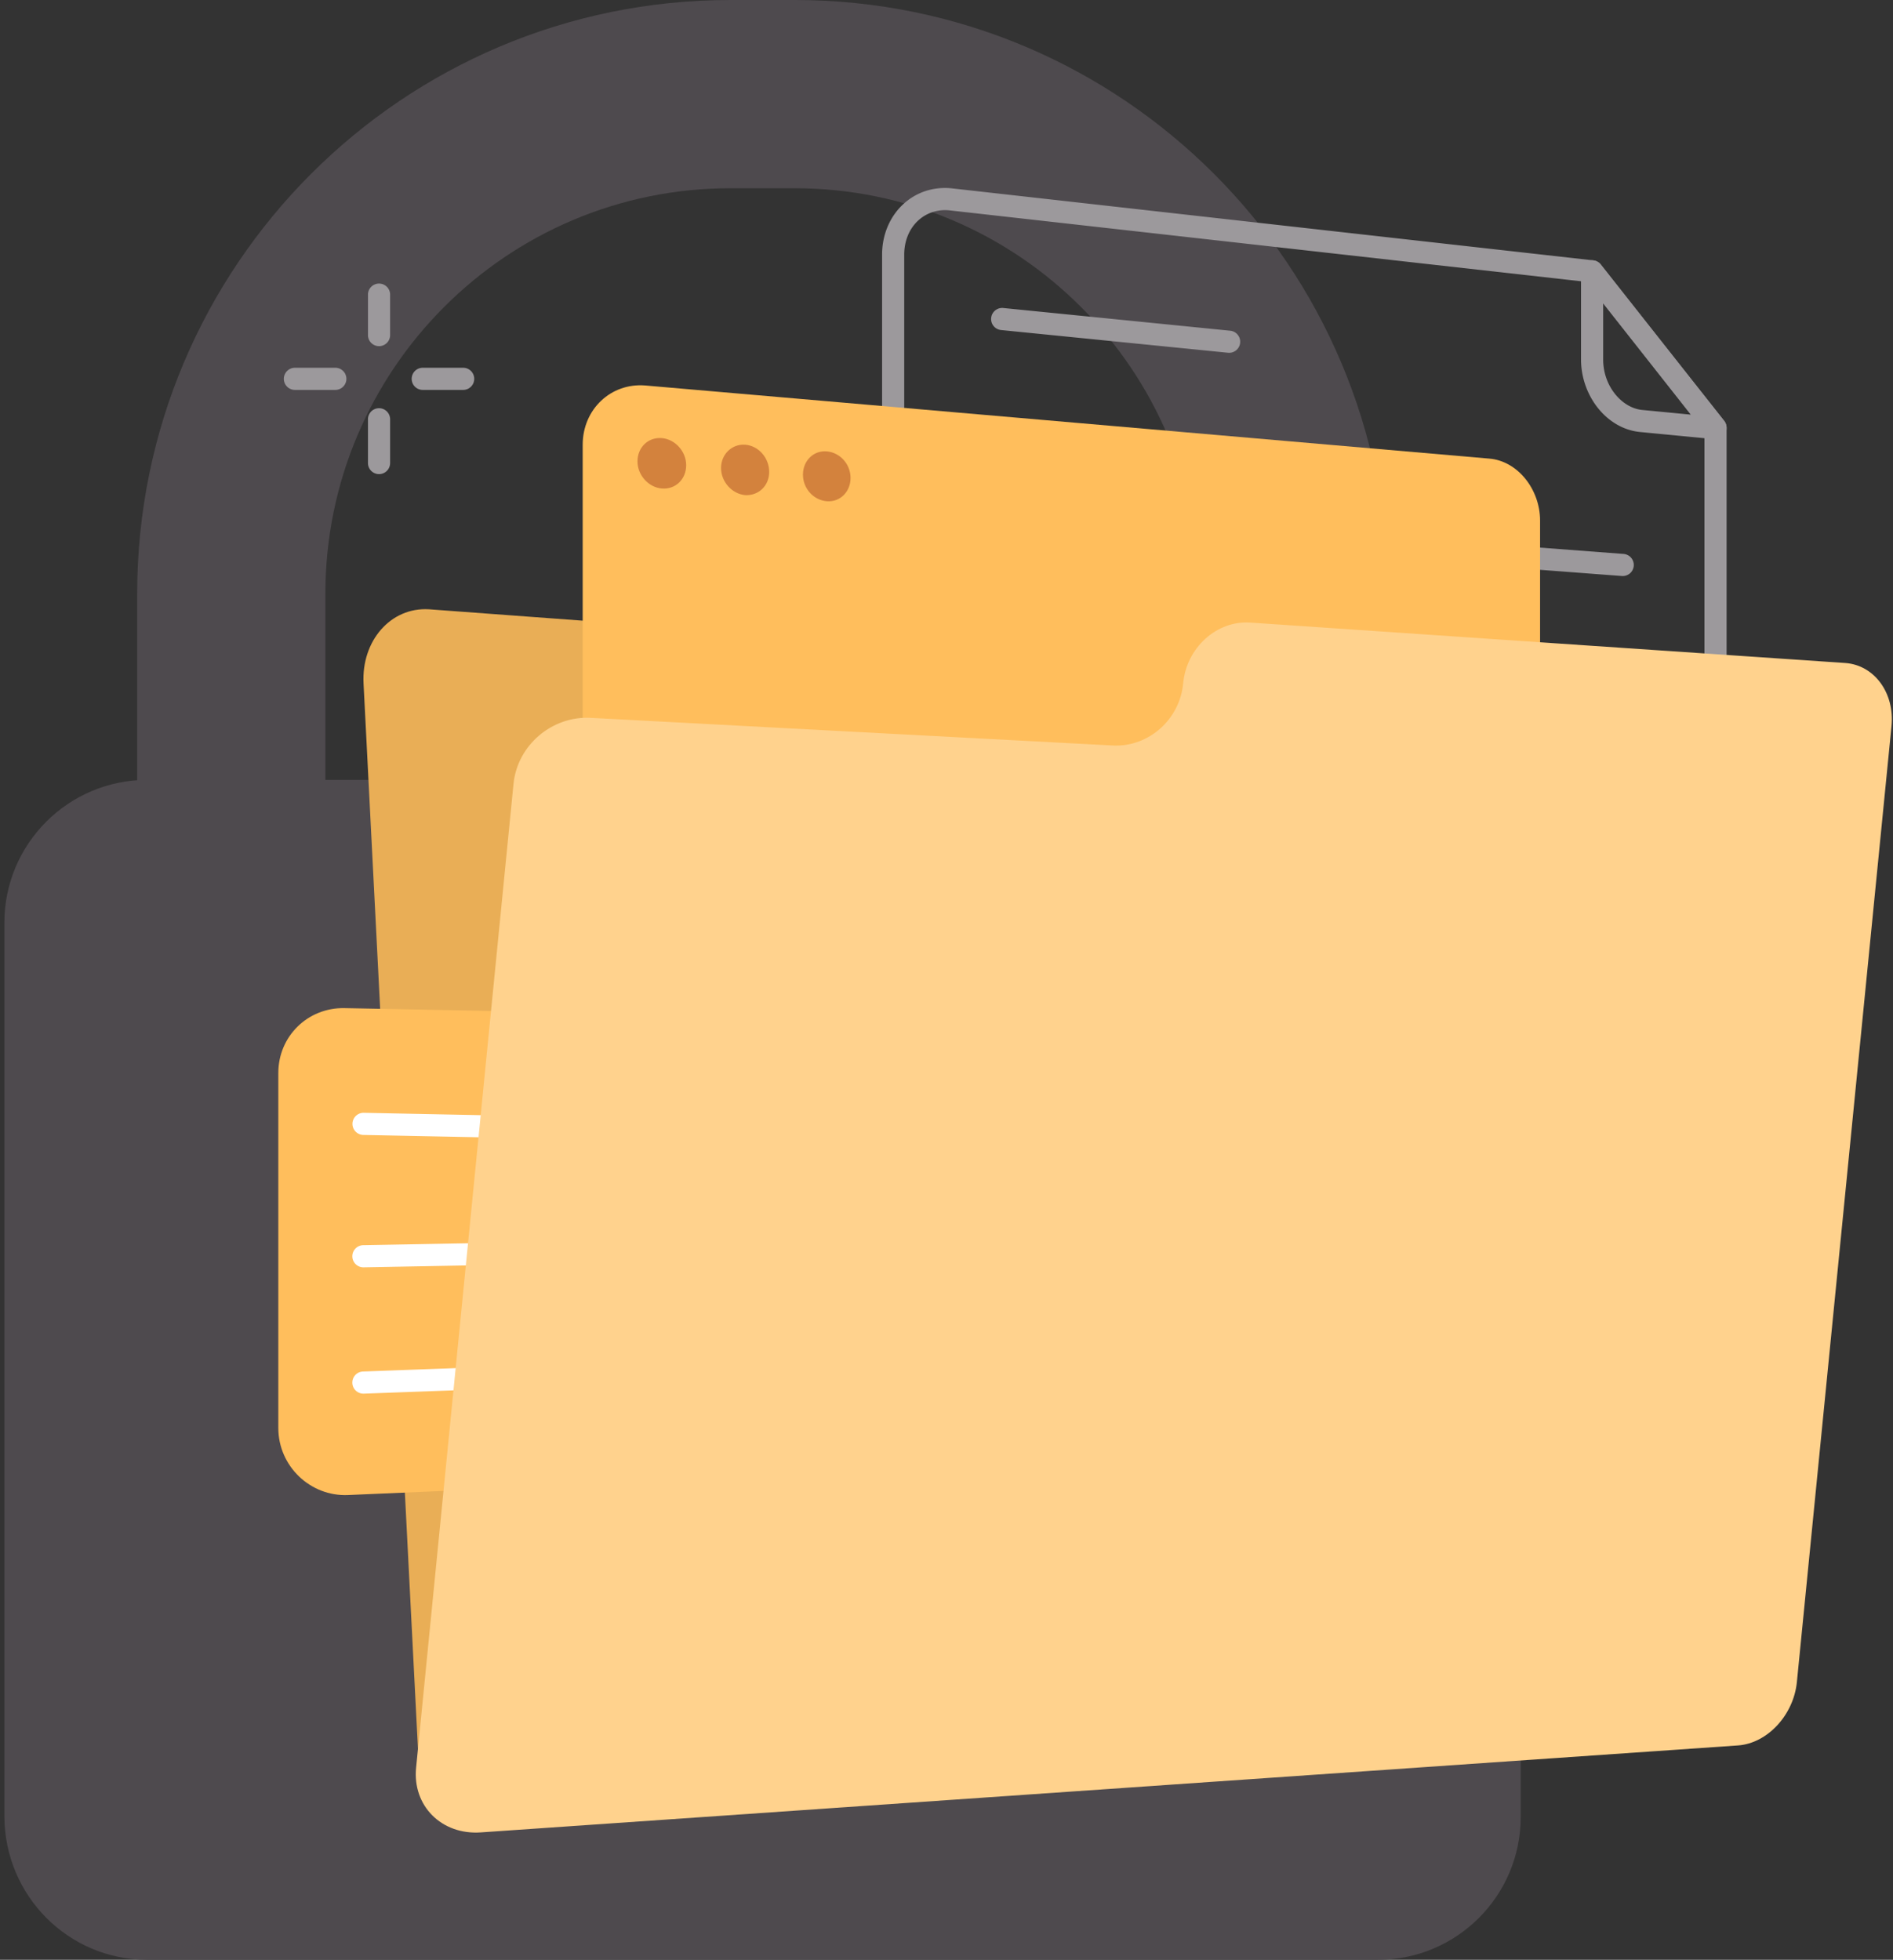 <svg xmlns="http://www.w3.org/2000/svg" width="342" height="354" fill="none" viewBox="0 0 342 354"><rect x="0" y="0" width="342" height="354" fill="#333333" stroke="none"/><path fill="#4E4A4E" d="M26.587 354h222.359c14.197 0 25.795-11.507 25.795-25.816V166.688c0-14.208-11.498-25.815-25.795-25.815H26.587C12.39 140.873.792 152.38.792 166.688v161.496C.892 342.493 12.39 354 26.587 354"/><path fill="#4E4A4E" fill-rule="evenodd" d="M131.968 34c-40.39 0-73.184 32.8-73.184 73.254v110.375H216.75V107.254C216.749 66.8 183.955 34 143.565 34zM24.784 107.254C24.784 48.048 72.775 0 131.968 0h11.597c59.192 0 107.184 48.048 107.184 107.254v144.375H24.784z" clip-rule="evenodd"/><path fill="#E9AE56" d="M126.568 302.169c-11.098 1.801-50.89 17.01-50.89 17.01L65.68 123.463c-.4-7.705 4.899-13.808 11.798-13.408l173.067 12.807 33.694 133.279z"/><path fill="#FFBE5C" d="m129.868 183.4-67.687-1.301c-6.6-.1-11.898 5.103-11.898 11.707v64.138c0 6.904 5.799 12.407 12.597 12.107l72.087-3.102c6.599-.3 11.598-5.903 11.098-12.607l-4.399-59.736c-.5-6.203-5.599-11.106-11.798-11.206"/><path fill="#FFF" fill-rule="evenodd" d="M63.68 202.969a2 2 0 0 1 2.04-1.96l54.59 1.1a2 2 0 0 1-.08 3.999l-54.59-1.1a2 2 0 0 1-1.96-2.039m58.59 22.915a2 2 0 0 1-1.963 2.036l-54.59 1a2 2 0 1 1-.073-3.999l54.589-1a2 2 0 0 1 2.037 1.963m-.001 21.778a2 2 0 0 1-1.926 2.072l-54.59 2.001a2 2 0 1 1-.146-3.997l54.59-2.001a2 2 0 0 1 2.072 1.925" clip-rule="evenodd"/><path fill="#9C999C" fill-rule="evenodd" d="M159.362 46.018c0-7.274 5.613-12.732 12.607-11.995l.014.001 115.878 13.008a2 2 0 0 1 1.346.748l22.296 28.216a2 2 0 0 1 .431 1.24v121.072a1.997 1.997 0 0 1-2.018 2l-148.572-1.301a2 2 0 0 1-1.982-2zM171.544 38c-4.402-.46-8.182 2.886-8.182 8.018v149.007l144.572 1.265V77.931l-21.348-27.017L171.55 38zm7.524 19.427a2 2 0 0 1 2.189-1.791l40.993 4.102a2 2 0 1 1-.399 3.98l-40.992-4.102a2 2 0 0 1-1.791-2.19m3.895 36.268a2 2 0 0 1 2.145-1.843l108.18 8.205a2 2 0 1 1-.303 3.988L184.806 95.84a2 2 0 0 1-1.843-2.145" clip-rule="evenodd"/><path fill="#9C999C" fill-rule="evenodd" d="M286.983 47.13a2 2 0 0 1 2.226.652L311.505 76.1a1.999 1.999 0 0 1-1.763 3.228l-13.498-1.3-.015-.002c-6.022-.628-10.591-6.587-10.591-13.096V49.02a2 2 0 0 1 1.345-1.89m2.655 7.663v10.136c0 4.895 3.425 8.74 6.999 9.117l8.83.85z" clip-rule="evenodd"/><path fill="#FFBE5C" d="m269.042 293.562-152.472 1.301c-6.198.1-11.298-5.103-11.298-11.507V80.336c0-6.404 5.1-11.207 11.298-10.707l152.472 13.208c5.099.4 9.198 5.504 9.198 11.207v188.812c-.1 5.904-4.199 10.606-9.198 10.706"/><path fill="#D3823D" fill-rule="evenodd" d="M123.969 84.037c0-2.502-1.999-4.703-4.399-4.903-2.499-.2-4.399 1.7-4.399 4.202s2 4.703 4.399 4.903c2.5.2 4.399-1.701 4.399-4.203m14.997 1.2c0-2.501-1.899-4.703-4.299-4.903s-4.399 1.701-4.399 4.203c0 2.501 1.999 4.703 4.399 4.903 2.4.1 4.299-1.701 4.299-4.203m10.399-3.703c2.399.2 4.299 2.3 4.299 4.802s-1.9 4.403-4.299 4.203-4.299-2.302-4.299-4.803 1.899-4.403 4.299-4.203" clip-rule="evenodd"/><path fill="#FFD28D" d="M213.752 123.465c.6-6.504 6.099-11.407 12.098-11.007l107.58 7.305c5.199.4 8.898 5.403 8.298 11.407l-17.097 172.702c-.599 5.904-5.299 11.007-10.598 11.407L86.876 330.988c-7.099.5-12.398-4.803-11.698-11.707l17.597-177.705c.7-7.004 6.998-12.308 13.997-11.907l94.483 5.003c6.398.2 11.897-4.803 12.497-11.207"/><path fill="#9C999C" fill-rule="evenodd" d="M68.48 51.222a2 2 0 0 1 2 2v7.304a2 2 0 0 1-4 0v-7.304a2 2 0 0 1 2-2M51.281 68.43a2 2 0 0 1 2-2h7.299a2 2 0 0 1 0 4h-7.299a2 2 0 0 1-2-2m23.095 0a2 2 0 0 1 2-2h7.3a2 2 0 0 1 0 4h-7.3a2 2 0 0 1-2-2m-5.897 5.305a2 2 0 0 1 2 2v7.905a2 2 0 1 1-4 0v-7.905a2 2 0 0 1 2-2" clip-rule="evenodd"/></svg>